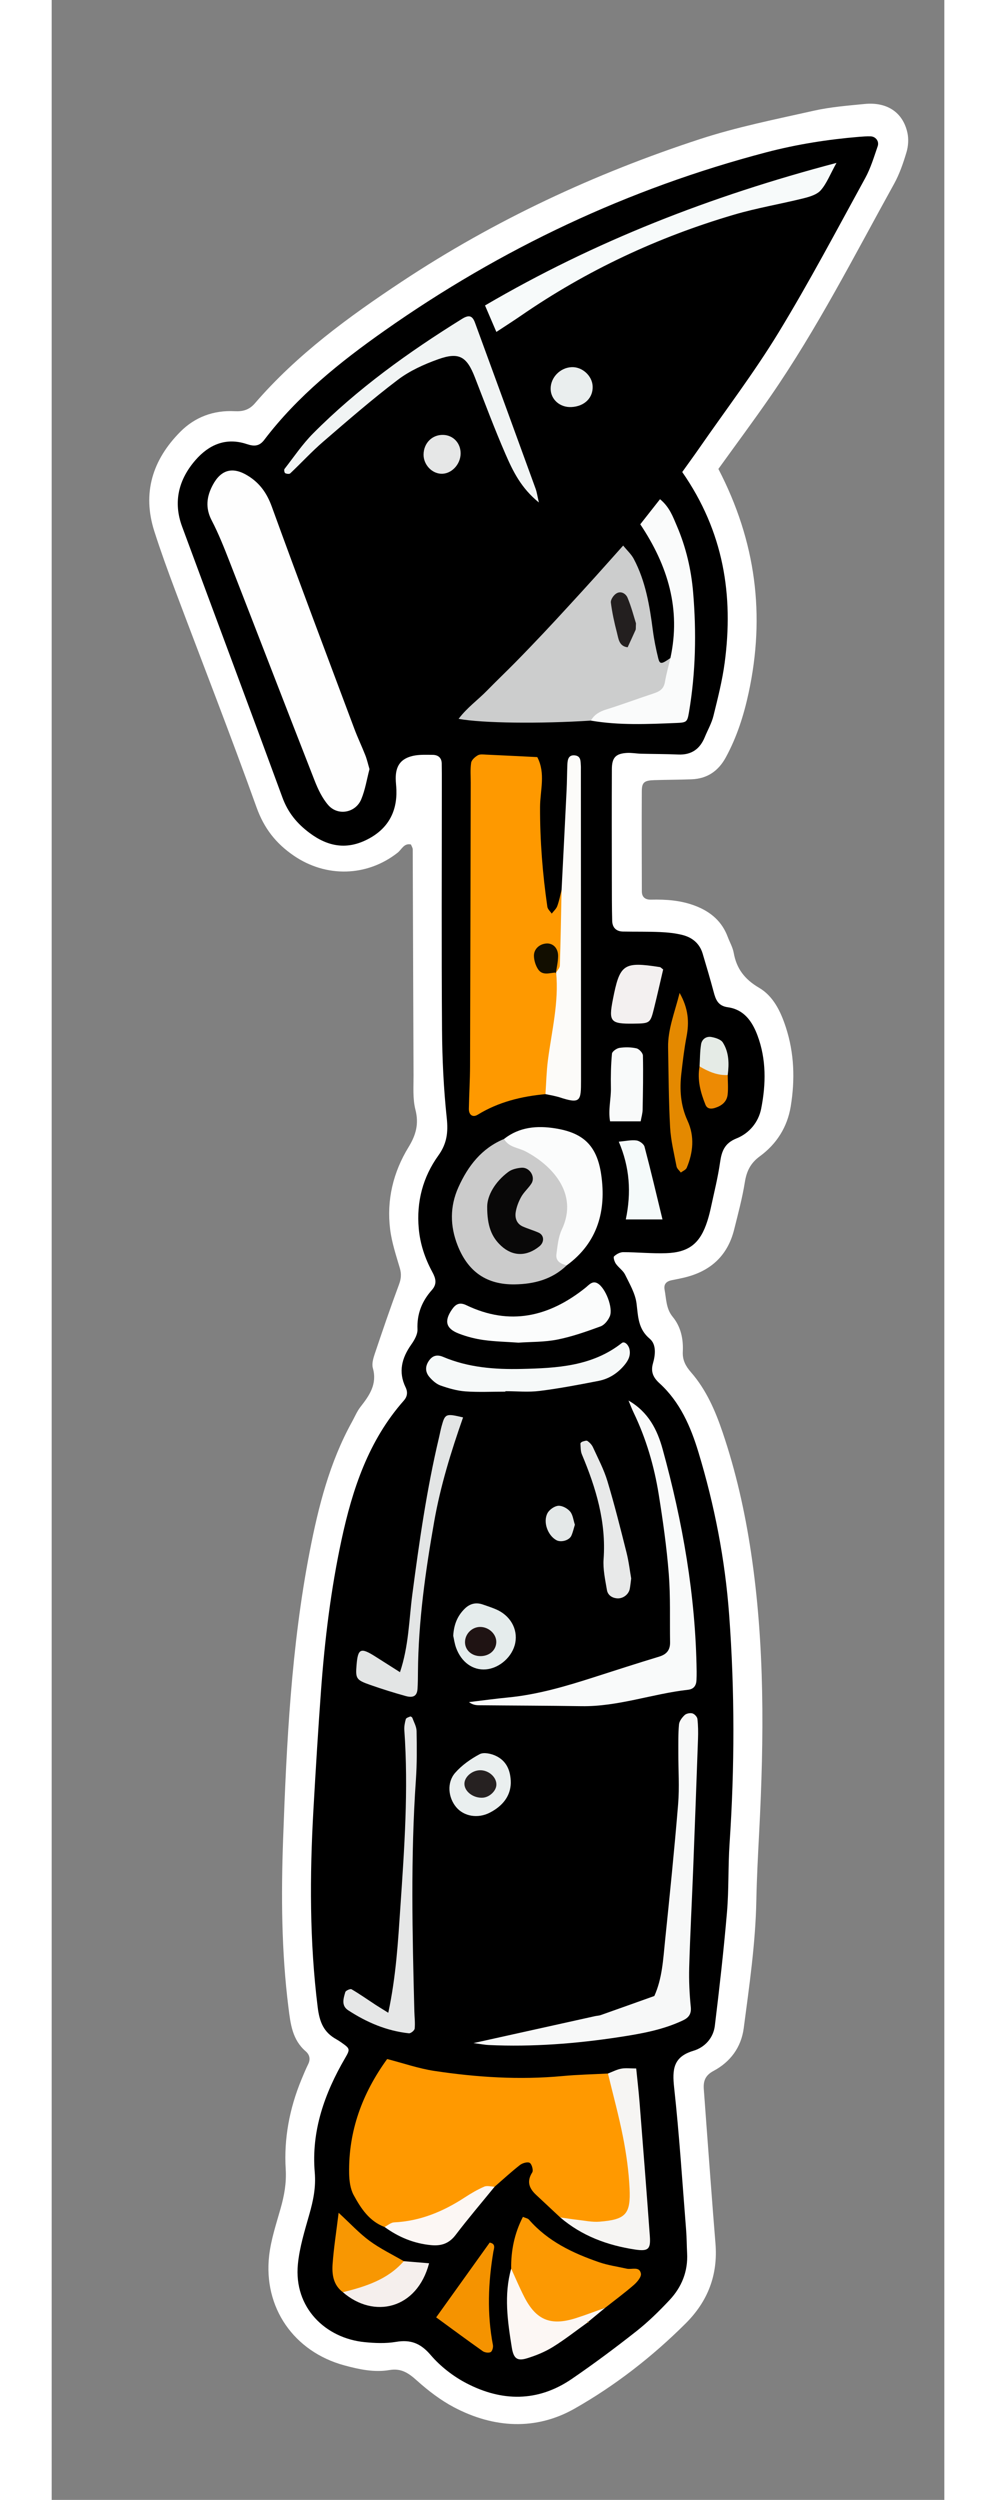 <?xml version="1.0" encoding="utf-8"?>
<!-- Generator: Adobe Illustrator 17.0.0, SVG Export Plug-In . SVG Version: 6.00 Build 0)  -->
<!DOCTYPE svg PUBLIC "-//W3C//DTD SVG 1.1//EN" "http://www.w3.org/Graphics/SVG/1.1/DTD/svg11.dtd">
<svg version="1.1" id="Capa_1" xmlns="http://www.w3.org/2000/svg" xmlns:xlink="http://www.w3.org/1999/xlink" x="0px" y="0px"
	 width="110px" height="276px" viewBox="0 0 149.547 418.667" enable-background="new 0 0 149.547 418.667"
	 xml:space="preserve">
<rect x="0" y="0" width="149.547" height="418.667" fill="#808080" stroke="none"/>
<g>
	<defs>
		<rect id="SVGID_1_" x="-1681" y="-259" width="1920" height="1080"/>
	</defs>
	<clipPath id="SVGID_2_">
		<use xlink:href="#SVGID_1_"  overflow="visible"/>
	</clipPath>
	<path clip-path="url(#SVGID_2_)" fill="#FFFFFF" d="M111.694,78.535c6.312,12.163,7.871,24.517,5.066,37.504
		c-0.816,3.78-1.965,7.385-3.811,10.782c-1.254,2.307-3.118,3.59-5.742,3.691c-2.075,0.08-4.155,0.073-6.23,0.14
		c-1.696,0.054-2.105,0.359-2.114,1.857c-0.031,5.592-0.005,11.185,0.008,16.778c0.003,1,0.614,1.403,1.53,1.382
		c2.571-0.06,5.087,0.116,7.528,1.075c2.522,0.992,4.371,2.591,5.33,5.157c0.336,0.897,0.841,1.759,1.005,2.684
		c0.476,2.671,1.852,4.437,4.252,5.846c2.387,1.401,3.616,3.968,4.477,6.605c1.421,4.352,1.554,8.795,0.82,13.265
		c-0.569,3.463-2.374,6.297-5.172,8.344c-1.569,1.149-2.222,2.496-2.517,4.349c-0.425,2.668-1.135,5.295-1.79,7.922
		c-1.119,4.489-4.084,7.074-8.523,8.082c-0.624,0.142-1.25,0.271-1.878,0.391c-0.903,0.171-1.437,0.627-1.25,1.621
		c0.292,1.55,0.241,3.171,1.35,4.517c1.384,1.682,1.805,3.723,1.698,5.853c-0.069,1.384,0.469,2.403,1.361,3.425
		c2.564,2.934,4.081,6.442,5.319,10.098c2.21,6.522,3.714,13.205,4.737,20.006c2.341,15.564,2.193,31.199,1.384,46.855
		c-0.198,3.828-0.405,7.659-0.479,11.491c-0.137,7.197-1.178,14.301-2.114,21.414c-0.421,3.205-2.239,5.654-5.068,7.161
		c-1.394,0.745-1.727,1.722-1.618,3.1c0.151,1.911,0.278,3.824,0.422,5.735c0.504,6.683,0.982,13.367,1.529,20.045
		c0.431,5.276-1.258,9.684-5.008,13.419c-5.582,5.563-11.798,10.394-18.586,14.249c-6.504,3.695-13.556,3.283-20.202-0.218
		c-2.233-1.175-4.305-2.763-6.191-4.453c-1.395-1.251-2.613-2.126-4.618-1.787c-2.556,0.434-5.081-0.106-7.569-0.781
		c-8.435-2.287-13.604-9.68-12.592-18.413c0.31-2.669,1.184-5.282,1.92-7.887c0.609-2.154,0.991-4.23,0.851-6.55
		c-0.314-5.144,0.639-10.173,2.615-14.971c0.364-0.886,0.732-1.773,1.154-2.632c0.415-0.846,0.232-1.578-0.42-2.144
		c-2.249-1.951-2.541-4.554-2.888-7.322c-1.181-9.393-1.234-18.822-0.896-28.233c0.578-16.115,1.367-32.226,4.449-48.12
		c1.464-7.552,3.336-14.957,7.096-21.754c0.464-0.837,0.832-1.75,1.415-2.495c1.507-1.924,2.833-3.82,2.074-6.504
		c-0.198-0.701,0.059-1.604,0.308-2.347c1.311-3.9,2.64-7.797,4.076-11.652c0.36-0.965,0.419-1.768,0.133-2.744
		c-0.628-2.137-1.348-4.286-1.62-6.481c-0.612-4.914,0.508-9.569,3.078-13.768c1.246-2.033,1.768-3.893,1.156-6.284
		c-0.465-1.817-0.307-3.809-0.315-5.723c-0.058-12.623-0.084-25.247-0.136-37.87c-0.001-0.266-0.19-0.532-0.299-0.818
		c-1.18-0.256-1.55,0.844-2.234,1.381c-5.157,4.047-11.99,4.179-17.367,0.513c-3.015-2.057-5-4.584-6.266-8.113
		c-4.362-12.164-9.073-24.204-13.618-36.303c-1.234-3.282-2.434-6.58-3.502-9.918c-2.061-6.435-0.295-11.984,4.335-16.66
		c2.463-2.487,5.593-3.648,9.136-3.461c1.352,0.071,2.419-0.213,3.374-1.32c7.062-8.186,15.713-14.495,24.649-20.409
		c15.523-10.274,32.276-18.08,49.94-23.851c6.199-2.024,12.649-3.306,19.027-4.739c2.787-0.627,5.674-0.853,8.528-1.133
		c3.762-0.368,6.42,1.401,7.172,4.826c0.226,1.027,0.149,2.228-0.152,3.241c-0.542,1.823-1.174,3.668-2.091,5.325
		c-6.647,12.007-12.878,24.26-20.701,35.58C117.607,70.454,114.652,74.424,111.694,78.535"/>
	<path clip-path="url(#SVGID_2_)" d="M105.638,79.052c6.957,10.008,8.619,20.662,7.108,31.961c-0.401,2.996-1.156,5.952-1.882,8.894
		c-0.302,1.224-0.963,2.358-1.446,3.54c-0.815,1.999-2.24,3.014-4.455,2.916c-2.074-0.091-4.153-0.081-6.229-0.135
		c-0.793-0.02-1.589-0.179-2.375-0.131c-1.86,0.115-2.5,0.775-2.51,2.709c-0.029,6.233-0.011,12.467-0.003,18.7
		c0.003,2.237,0,4.475,0.058,6.712c0.028,1.104,0.65,1.769,1.792,1.792c2.078,0.042,4.158-0.006,6.233,0.086
		c1.264,0.057,2.549,0.185,3.771,0.495c1.627,0.412,2.853,1.424,3.357,3.105c0.641,2.139,1.274,4.281,1.85,6.439
		c0.344,1.298,0.74,2.33,2.368,2.554c2.689,0.371,4.076,2.344,4.957,4.686c1.51,4.016,1.443,8.177,0.635,12.285
		c-0.446,2.269-1.985,4.137-4.141,4.998c-1.986,0.793-2.484,2.133-2.75,4.009c-0.358,2.521-0.987,5.005-1.521,7.5
		c-0.166,0.779-0.362,1.554-0.603,2.312c-1.191,3.737-3.051,5.268-6.929,5.399c-2.389,0.081-4.786-0.172-7.181-0.173
		c-0.523-0.001-1.14,0.335-1.527,0.709c-0.16,0.154,0.069,0.893,0.308,1.236c0.454,0.65,1.203,1.127,1.541,1.817
		c0.762,1.559,1.708,3.158,1.918,4.824c0.278,2.209,0.245,4.263,2.214,5.916c1.132,0.951,0.945,2.707,0.545,4.098
		c-0.422,1.464,0.054,2.414,1.092,3.36c3.434,3.128,5.22,7.255,6.523,11.552c2.693,8.887,4.46,17.956,5.145,27.245
		c0.942,12.774,0.927,25.534,0.066,38.306c-0.258,3.826-0.107,7.68-0.433,11.496c-0.543,6.351-1.261,12.688-2.035,19.014
		c-0.251,2.056-1.699,3.609-3.583,4.173c-3.393,1.015-3.566,3.129-3.232,6.18c0.871,7.933,1.375,15.908,2.008,23.868
		c0.101,1.273,0.094,2.554,0.163,3.831c0.166,3.05-0.896,5.686-2.934,7.862c-1.743,1.861-3.584,3.668-5.583,5.243
		c-3.513,2.768-7.108,5.446-10.798,7.971c-5.698,3.9-11.741,3.817-17.687,0.707c-2.216-1.16-4.339-2.814-5.961-4.709
		c-1.68-1.965-3.338-2.62-5.814-2.2c-1.708,0.289-3.518,0.216-5.256,0.043c-6.568-0.654-11.878-5.786-11.173-13.048
		c0.275-2.825,1.139-5.611,1.92-8.362c0.656-2.312,1.119-4.51,0.906-7.013c-0.592-6.919,1.628-13.222,5.081-19.142
		c0.886-1.521,0.838-1.586-0.635-2.626c-0.262-0.183-0.529-0.363-0.808-0.517c-2.134-1.177-2.833-2.858-3.148-5.397
		c-1.366-10.996-1.337-21.986-0.716-33.004c0.378-6.697,0.788-13.394,1.279-20.085c0.621-8.448,1.644-16.854,3.425-25.14
		c1.829-8.505,4.524-16.659,10.445-23.354c0.579-0.655,0.691-1.401,0.299-2.211c-1.261-2.604-0.64-4.929,0.955-7.185
		c0.522-0.738,1.072-1.705,1.034-2.542c-0.112-2.574,0.746-4.708,2.403-6.569c0.923-1.036,0.656-1.962,0.074-3.038
		c-1.226-2.265-2.034-4.672-2.265-7.266c-0.399-4.488,0.686-8.618,3.286-12.234c1.426-1.981,1.66-3.866,1.407-6.247
		c-0.523-4.913-0.76-9.874-0.795-14.818c-0.098-13.745-0.032-27.49-0.032-41.235c0-1.118,0.004-2.237-0.018-3.354
		c-0.02-0.979-0.627-1.435-1.524-1.443c-1.112-0.008-2.262-0.068-3.33,0.179c-2.025,0.469-2.866,1.693-2.853,3.788
		c0.004,0.638,0.097,1.274,0.116,1.913c0.115,3.713-1.452,6.494-4.738,8.219c-3.479,1.827-6.665,1.341-9.828-1.031
		c-2.13-1.596-3.612-3.421-4.531-5.926c-5.556-15.142-11.219-30.244-16.808-45.373c-1.529-4.139-0.577-7.9,2.253-11.144
		c2.264-2.596,5.119-3.825,8.587-2.67c1.195,0.398,2.079,0.406,2.921-0.702c5.581-7.348,12.701-13.048,20.163-18.3
		C75.3,41.627,96.582,31.583,119.708,25.512c5.116-1.343,10.318-2.162,15.582-2.599c0.635-0.052,1.275-0.096,1.91-0.077
		c0.84,0.024,1.47,0.822,1.182,1.656c-0.623,1.803-1.176,3.668-2.086,5.328c-4.765,8.684-9.391,17.459-14.545,25.911
		c-4.068,6.673-8.827,12.925-13.287,19.36C107.557,76.398,106.616,77.682,105.638,79.052"/>
	<path clip-path="url(#SVGID_2_)" fill="#FF9900" d="M55.772,372.963c-2.569-0.961-3.971-3.127-5.181-5.345
		c-0.571-1.049-0.737-2.419-0.758-3.648c-0.12-7.095,2.206-13.391,6.369-19.136c2.718,0.7,5.286,1.598,7.929,1.995
		c7.105,1.069,14.253,1.523,21.444,0.856c2.53-0.236,5.079-0.288,7.619-0.425c4.515,6.476,4.906,13.952,4.706,21.393
		c-0.085,3.16-3.686,4.946-7.303,4.573c-1.954-0.201-3.593-1.26-5.397-1.864c-1.356-1.266-2.713-2.529-4.064-3.799
		c-1.152-1.083-1.587-2.229-0.628-3.739c0.218-0.34-0.057-1.368-0.415-1.595c-0.344-0.22-1.216,0.023-1.633,0.348
		c-1.469,1.147-2.842,2.417-4.252,3.641c-2.611,1.119-4.676,3.111-7.173,4.433C63.481,372.532,59.799,373.518,55.772,372.963"/>
	<path clip-path="url(#SVGID_2_)" fill="#FE9900" d="M82.724,183.24c-4.016,0.373-7.855,1.3-11.343,3.443
		c-0.845,0.519-1.51,0.038-1.49-1.002c0.046-2.394,0.193-4.787,0.201-7.181c0.051-15.808,0.076-31.615,0.111-47.424
		c0.002-1.116-0.098-2.251,0.073-3.341c0.075-0.474,0.651-0.975,1.125-1.247c0.369-0.212,0.933-0.128,1.407-0.107
		c2.85,0.127,5.697,0.274,8.545,0.413c1.432,2.716,0.473,5.59,0.465,8.376c-0.017,5.605,0.419,11.16,1.224,16.695
		c0.06,0.407,0.479,0.763,0.731,1.142c0.317-0.415,0.752-0.786,0.926-1.254c0.322-0.868,0.493-1.792,0.727-2.693
		c2.508,4.264,1.638,8.711,0.724,13.151c-2.007,2.132-2.106-0.493-3.446-1.555c0.705,1.714,2.079,2.285,2.641,3.437
		C86.337,170.736,84.956,177.046,82.724,183.24"/>
	<path clip-path="url(#SVGID_2_)" fill="#FEFEFE" d="M53.245,128.807c-0.448,1.695-0.716,3.46-1.383,5.057
		c-0.955,2.283-3.92,2.82-5.53,0.966c-1.01-1.162-1.718-2.662-2.288-4.117c-4.766-12.171-9.455-24.371-14.201-36.55
		c-0.926-2.374-1.866-4.76-3.039-7.015c-1.089-2.093-0.839-4.006,0.184-5.922c1.411-2.64,3.399-3.103,5.932-1.522
		c1.975,1.233,3.15,2.918,3.964,5.16c4.514,12.435,9.189,24.812,13.828,37.202c0.557,1.49,1.25,2.929,1.831,4.411
		C52.829,127.207,53,127.982,53.245,128.807"/>
	<path clip-path="url(#SVGID_2_)" fill="#CCCDCD" d="M90.326,120.683c-8.473,0.544-18.167,0.443-22.154-0.295
		c1.425-1.887,3.229-3.162,4.736-4.705c1.563-1.601,3.185-3.144,4.755-4.737c1.57-1.595,3.118-3.211,4.655-4.836
		c1.428-1.51,2.834-3.039,4.24-4.569c1.515-1.647,3.024-3.298,4.524-4.96c1.494-1.656,2.973-3.326,4.661-5.214
		c0.671,0.828,1.366,1.458,1.779,2.237c1.979,3.734,2.654,7.828,3.193,11.96c0.204,1.571,0.523,3.134,0.901,4.673
		c0.259,1.049,0.544,1.024,2.041-0.034c1.412,3.637,0.1,5.992-3.376,7.473C97.065,119.047,93.572,119.446,90.326,120.683"/>
	<path clip-path="url(#SVGID_2_)" fill="#F7F8F8" d="M70.664,342.166c7.359-1.632,13.869-3.076,20.379-4.517
		c0.311-0.069,0.642-0.07,0.939-0.174c2.997-1.058,5.989-2.13,8.982-3.198c1.331-2.953,1.475-6.144,1.799-9.285
		c0.785-7.611,1.562-15.223,2.186-22.848c0.234-2.841,0.026-5.717,0.034-8.577c0.006-1.59-0.035-3.189,0.112-4.769
		c0.051-0.557,0.511-1.159,0.948-1.569c0.288-0.269,0.911-0.389,1.301-0.28c0.351,0.099,0.798,0.576,0.839,0.93
		c0.127,1.102,0.137,2.227,0.098,3.341c-0.258,7.332-0.53,14.663-0.817,21.994c-0.212,5.418-0.504,10.833-0.658,16.253
		c-0.064,2.222,0.046,4.463,0.266,6.676c0.119,1.202-0.405,1.79-1.319,2.222c-3.358,1.588-6.988,2.231-10.601,2.784
		c-7.265,1.115-14.583,1.678-21.945,1.341C72.576,342.462,71.949,342.334,70.664,342.166"/>
	<path clip-path="url(#SVGID_2_)" fill="#F9FAFA" d="M96.637,234.552c3.347,1.929,4.828,4.918,5.714,8.135
		c3.356,12.189,5.538,24.574,5.701,37.259c0.006,0.478-0.007,0.957-0.027,1.435c-0.039,0.901-0.454,1.504-1.398,1.61
		c-5.992,0.671-11.748,2.845-17.864,2.75c-5.745-0.09-11.492-0.098-17.238-0.156c-0.541-0.006-1.081-0.119-1.615-0.527
		c2.173-0.26,4.343-0.564,6.521-0.773c4.958-0.476,9.692-1.874,14.403-3.388c3.64-1.17,7.278-2.345,10.936-3.454
		c1.258-0.381,1.852-1.109,1.831-2.405c-0.064-3.824,0.083-7.665-0.218-11.471c-0.351-4.448-0.979-8.882-1.684-13.29
		c-0.759-4.734-2.1-9.32-4.188-13.664C97.188,235.941,96.926,235.24,96.637,234.552"/>
	<path clip-path="url(#SVGID_2_)" fill="#CBCBCB" d="M86.292,211.909c-2.437,2.357-5.469,3.147-8.729,3.193
		c-4.676,0.066-7.812-2.1-9.553-6.517c-1.286-3.261-1.316-6.54,0.133-9.757c1.606-3.567,3.891-6.526,7.643-8.082
		c9.051,1.72,12.705,7.142,10.66,15.963C86.04,208.463,86.089,210.169,86.292,211.909"/>
	<path clip-path="url(#SVGID_2_)" fill="#F7FAFA" d="M131.482,27.28c-1.094,1.973-1.651,3.464-2.634,4.582
		c-0.65,0.738-1.873,1.096-2.906,1.354c-3.861,0.96-7.807,1.615-11.618,2.735c-12.775,3.754-24.706,9.338-35.687,16.907
		c-1.291,0.89-2.616,1.731-4.137,2.733c-0.681-1.589-1.228-2.863-1.901-4.434C90.946,40.417,110.377,32.845,131.482,27.28"/>
	<path clip-path="url(#SVGID_2_)" fill="#FC9902" d="M76.98,379.934c-0.04-3.051,0.562-5.942,1.967-8.667
		c0.454,0.2,0.829,0.251,1.014,0.465c3.161,3.626,7.328,5.607,11.746,7.131c1.49,0.514,3.082,0.735,4.629,1.081
		c0.848,0.189,2.139-0.447,2.379,0.818c0.105,0.55-0.621,1.418-1.178,1.902c-1.542,1.343-3.194,2.56-4.802,3.827
		c-0.305,0.099-0.617,0.187-0.895,0.341C82.698,391.879,78.945,390.138,76.98,379.934"/>
	<path clip-path="url(#SVGID_2_)" fill="#FAFBFB" d="M90.326,120.683c0.58-1.008,1.464-1.517,2.577-1.863
		c2.687-0.835,5.324-1.823,7.997-2.705c0.958-0.317,1.644-0.755,1.833-1.857c0.234-1.365,0.61-2.705,0.924-4.055
		c1.775-8.151-0.402-15.444-5.048-22.398c1.069-1.359,2.127-2.704,3.307-4.203c1.608,1.326,2.166,2.951,2.826,4.486
		c1.525,3.55,2.401,7.303,2.722,11.115c0.562,6.694,0.435,13.397-0.691,20.049c-0.282,1.668-0.376,1.758-2.143,1.829
		C99.853,121.274,95.075,121.501,90.326,120.683"/>
	<path clip-path="url(#SVGID_2_)" fill="#F1F4F4" d="M81.623,84.154c-2.99-2.416-4.355-5.256-5.592-8.096
		c-1.841-4.231-3.457-8.561-5.132-12.862c-1.356-3.483-2.636-4.282-6.142-3.031c-2.372,0.845-4.778,1.935-6.768,3.444
		c-4.31,3.268-8.403,6.83-12.505,10.365c-1.928,1.663-3.661,3.553-5.516,5.304c-0.153,0.143-0.616,0.09-0.848-0.034
		c-0.134-0.071-0.223-0.565-0.117-0.701c1.562-2.005,2.997-4.145,4.778-5.939c7.456-7.509,16.001-13.633,24.963-19.199
		c1.172-0.728,1.739-0.549,2.178,0.645c3.398,9.266,6.783,18.538,10.157,27.812C81.283,82.423,81.36,83.028,81.623,84.154"/>
	<path clip-path="url(#SVGID_2_)" fill="#FCFBF9" d="M84.481,162.923c0.228-0.399,0.641-0.792,0.653-1.197
		c0.134-4.218,0.203-8.438,0.29-12.662c0.282-5.572,0.57-11.14,0.84-16.708c0.07-1.433,0.07-2.868,0.129-4.301
		c0.033-0.814,0.169-1.671,1.261-1.549c1.063,0.12,0.942,1.054,1.003,1.812c0.012,0.158,0.001,0.318,0.002,0.478
		c0.006,17.369,0.009,34.738,0.023,52.107c0.002,3.501-0.052,4.049-3.723,2.826c-0.354-0.094-0.708-0.18-1.066-0.259
		c-0.391-0.077-0.78-0.154-1.171-0.231c0.132-1.887,0.17-3.787,0.411-5.661c0.629-4.889,1.864-9.717,1.381-14.71L84.481,162.923z"/>
	<path clip-path="url(#SVGID_2_)" fill="#FBFCFC" d="M86.292,211.909c-1.004-0.231-1.887-0.686-1.731-1.868
		c0.183-1.395,0.316-2.882,0.904-4.124c2.918-6.165-1.872-10.899-6.091-13.094c-1.232-0.642-2.803-0.664-3.588-2.077
		c2.566-2.021,5.554-2.262,8.585-1.774c4.605,0.741,6.975,2.78,7.696,7.773C92.931,202.722,91.5,208.106,86.292,211.909"/>
	<path clip-path="url(#SVGID_2_)" fill="#E6E7E7" d="M56.392,337.087c1.317-6.193,1.633-11.923,2.021-17.632
		c0.674-9.884,1.374-19.773,0.668-29.692c-0.043-0.612,0.079-1.256,0.246-1.851c0.057-0.207,0.474-0.337,0.75-0.444
		c0.078-0.03,0.305,0.116,0.345,0.225c0.267,0.73,0.698,1.468,0.711,2.21c0.046,2.716,0.074,5.443-0.113,8.15
		c-0.897,12.937-0.592,25.878-0.259,38.821c0.025,0.959,0.15,1.926,0.052,2.87c-0.031,0.305-0.658,0.816-0.964,0.782
		c-3.721-0.398-7.077-1.832-10.181-3.862c-1.188-0.776-0.784-1.985-0.477-3.039c0.074-0.254,0.84-0.597,1.041-0.478
		c1.375,0.804,2.681,1.724,4.014,2.599C54.76,336.083,55.288,336.398,56.392,337.087"/>
	<path clip-path="url(#SVGID_2_)" fill="#E3E5E5" d="M58.353,280.048c1.479-4.425,1.508-8.761,2.065-13.006
		c1.163-8.842,2.42-17.665,4.485-26.353c0.147-0.62,0.26-1.249,0.429-1.862c0.575-2.08,0.707-2.131,3.59-1.447
		c-2.006,5.714-3.789,11.477-4.84,17.454c-1.464,8.326-2.644,16.673-2.718,25.145c-0.009,0.956-0.01,1.914-0.073,2.867
		c-0.079,1.151-0.678,1.559-1.986,1.196c-1.99-0.554-3.967-1.171-5.916-1.855c-2.401-0.844-2.501-1.056-2.307-3.399
		c0.224-2.711,0.696-2.915,3.146-1.359C55.549,278.268,56.871,279.107,58.353,280.048"/>
	<path clip-path="url(#SVGID_2_)" fill="#FBFCFC" d="M78.203,224.862c-2.055-0.145-3.972-0.183-5.857-0.446
		c-1.402-0.197-2.811-0.561-4.132-1.071c-2.193-0.846-2.489-2.119-1.139-4.062c0.613-0.883,1.273-1.235,2.381-0.703
		c7.295,3.504,13.88,1.958,19.968-2.912c0.599-0.48,1.166-1.242,2.042-0.735c1.332,0.772,2.623,4.129,2.043,5.509
		c-0.285,0.675-0.898,1.455-1.544,1.691c-2.372,0.869-4.783,1.721-7.251,2.212C82.549,224.777,80.285,224.716,78.203,224.862"/>
	<path clip-path="url(#SVGID_2_)" fill="#F6F9F9" d="M76.011,233.065c-2.233,0-4.476,0.117-6.697-0.042
		c-1.407-0.102-2.821-0.514-4.162-0.983c-0.704-0.247-1.36-0.834-1.861-1.418c-0.663-0.774-0.768-1.682-0.158-2.633
		c0.628-0.978,1.428-1.179,2.441-0.749c4.211,1.787,8.649,2.126,13.146,2.021c5.932-0.139,11.83-0.432,16.797-4.342
		c0.444-0.351,1.104,0.292,1.269,0.978c0.256,1.064-0.158,1.891-0.769,2.645c-1.141,1.406-2.621,2.376-4.389,2.721
		c-3.278,0.641-6.567,1.268-9.879,1.683c-1.884,0.237-3.823,0.043-5.736,0.043C76.012,233.015,76.012,233.041,76.011,233.065"/>
	<path clip-path="url(#SVGID_2_)" fill="#F6F5F3" d="M85.2,371.363c0.931,0.131,1.859,0.283,2.793,0.387
		c1.26,0.138,2.538,0.422,3.783,0.323c4.388-0.347,5.251-1.236,5.037-5.608c-0.138-2.851-0.537-5.711-1.086-8.516
		c-0.704-3.59-1.676-7.128-2.533-10.689c0.738-0.281,1.458-0.668,2.223-0.812c0.747-0.141,1.541-0.031,2.511-0.031
		c0.193,1.937,0.414,3.821,0.564,5.71c0.591,7.475,1.184,14.95,1.723,22.429c0.154,2.132-0.292,2.515-2.477,2.185
		C93.099,376.04,88.82,374.458,85.2,371.363"/>
	<path clip-path="url(#SVGID_2_)" fill="#F59300" d="M64.414,388.098c3.103-4.334,6.036-8.431,8.966-12.522
		c1.085,0.194,0.704,1.015,0.625,1.482c-0.881,5.228-1.084,10.445-0.079,15.683c0.072,0.375-0.12,1.048-0.388,1.179
		c-0.342,0.168-0.989,0.074-1.325-0.163C69.623,391.93,67.076,390.041,64.414,388.098"/>
	<path clip-path="url(#SVGID_2_)" fill="#FCF7F4" d="M76.98,379.934c0.725,1.577,1.396,3.181,2.186,4.726
		c1.993,3.903,4.432,4.907,8.648,3.571c1.657-0.526,3.281-1.157,4.921-1.74c-0.951,0.786-1.903,1.572-2.855,2.358l-0.108,0.109
		c-1.938,1.384-3.813,2.869-5.834,4.116c-1.325,0.818-2.821,1.426-4.315,1.883c-1.642,0.502-2.242,0.031-2.537-1.803
		C76.38,388.757,75.742,384.351,76.98,379.934"/>
	<path clip-path="url(#SVGID_2_)" fill="#F89702" d="M48.787,383.886c-1.611-1.195-1.85-2.968-1.724-4.727
		c0.193-2.688,0.618-5.36,1.01-8.577c1.985,1.828,3.459,3.439,5.186,4.706c1.782,1.309,3.81,2.283,5.73,3.403
		C57.093,382.845,53.754,384.545,48.787,383.886"/>
	<path clip-path="url(#SVGID_2_)" fill="#E8E9E9" d="M97.087,264.355c-0.112,0.828-0.148,1.303-0.245,1.766
		c-0.195,0.93-1.149,1.637-2.107,1.563c-0.882-0.069-1.574-0.558-1.713-1.393c-0.288-1.718-0.682-3.481-0.559-5.191
		c0.451-6.216-1.28-11.926-3.641-17.536c-0.226-0.54-0.195-1.194-0.239-1.799c-0.008-0.104,0.19-0.283,0.324-0.324
		c0.28-0.086,0.68-0.242,0.853-0.119c0.372,0.265,0.732,0.642,0.921,1.054c0.853,1.87,1.831,3.712,2.421,5.668
		c1.191,3.952,2.195,7.961,3.202,11.966C96.689,261.542,96.871,263.125,97.087,264.355"/>
	<path clip-path="url(#SVGID_2_)" fill="#E48900" d="M105.199,166.286c1.497,2.644,1.621,4.922,1.157,7.344
		c-0.387,2.023-0.628,4.077-0.863,6.126c-0.314,2.723-0.144,5.368,1.037,7.938c1.193,2.598,0.952,5.283-0.137,7.879
		c-0.144,0.345-0.651,0.539-0.99,0.802c-0.248-0.34-0.646-0.652-0.719-1.027c-0.416-2.176-0.959-4.355-1.079-6.554
		c-0.242-4.452-0.254-8.917-0.336-13.378C103.214,172.385,104.36,169.626,105.199,166.286"/>
	<path clip-path="url(#SVGID_2_)" fill="#E5ECEC" d="M67.272,273.948c0.112-1.919,0.721-3.327,1.888-4.497
		c0.862-0.863,1.865-1.141,3.026-0.754c0.743,0.247,1.485,0.504,2.208,0.805c2.408,1.006,3.723,3.282,3.274,5.626
		c-0.439,2.298-2.616,4.26-4.938,4.451c-2.161,0.179-4.095-1.192-4.975-3.606C67.49,275.244,67.389,274.454,67.272,273.948"/>
	<path clip-path="url(#SVGID_2_)" fill="#FCF7F4" d="M55.772,372.963c0.528-0.269,1.046-0.746,1.585-0.772
		c4.372-0.208,8.224-1.812,11.833-4.167c1.045-0.683,2.136-1.322,3.276-1.818c0.486-0.211,1.154-0.003,1.741,0.013
		c-2.184,2.682-4.434,5.318-6.528,8.071c-1.092,1.437-2.395,1.876-4.094,1.716C60.682,375.733,58.109,374.663,55.772,372.963"/>
	<path clip-path="url(#SVGID_2_)" fill="#F3F0F0" d="M102.445,162.359c-0.486,2.074-0.971,4.235-1.502,6.385
		c-0.657,2.657-0.674,2.652-3.476,2.689c-3.848,0.051-4.173-0.325-3.459-3.997c1.167-5.999,1.768-6.418,7.88-5.474
		C102.028,161.983,102.147,162.141,102.445,162.359"/>
	<path clip-path="url(#SVGID_2_)" fill="#EAEFEF" d="M76.918,298.583c-0.043,2.241-1.391,3.892-3.513,4.988
		c-2.018,1.042-4.36,0.627-5.652-0.935c-1.333-1.612-1.58-4.105-0.159-5.732c1.116-1.278,2.604-2.323,4.111-3.127
		c0.672-0.359,1.901-0.096,2.693,0.276C76.124,294.865,76.905,296.404,76.918,298.583"/>
	<path clip-path="url(#SVGID_2_)" fill="#F9FAFA" d="M98.677,187.794h-5.128c-0.346-1.91,0.178-3.767,0.14-5.6
		c-0.041-1.908,0.003-3.826,0.176-5.725c0.034-0.376,0.785-0.907,1.263-0.977c0.932-0.137,1.934-0.127,2.848,0.081
		c0.444,0.101,1.067,0.78,1.077,1.209c0.065,3.024,0.009,6.052-0.05,9.077C98.991,186.464,98.805,187.065,98.677,187.794"/>
	<path clip-path="url(#SVGID_2_)" fill="#F5FAFA" d="M95.007,191.203c1.137-0.101,2.069-0.319,2.961-0.208
		c0.501,0.062,1.232,0.591,1.352,1.044c1.049,3.965,1.985,7.961,3.011,12.184h-6.148C97.127,199.706,96.842,195.493,95.007,191.203"
		/>
	<path clip-path="url(#SVGID_2_)" fill="#F5EFED" d="M48.787,383.886c3.801-0.947,7.494-2.102,10.201-5.195
		c1.404,0.115,2.807,0.23,4.243,0.347C61.198,386.754,53.968,388.379,48.787,383.886"/>
	<path clip-path="url(#SVGID_2_)" fill="#EAEEEE" d="M87.062,68.173c-1.896,0.091-3.438-1.251-3.47-3.022
		c-0.035-1.922,1.603-3.606,3.563-3.665c1.739-0.051,3.374,1.434,3.473,3.154C90.742,66.609,89.27,68.067,87.062,68.173"/>
	<path clip-path="url(#SVGID_2_)" fill="#E6E7E7" d="M68.513,75.974c-0.027,1.86-1.598,3.462-3.302,3.368
		c-1.583-0.088-2.92-1.562-2.909-3.208c0.014-1.931,1.45-3.363,3.311-3.3C67.297,72.892,68.537,74.235,68.513,75.974"/>
	<path clip-path="url(#SVGID_2_)" fill="#E5EBE6" d="M108.539,178.594c0.075-1.237,0.06-2.49,0.257-3.708
		c0.138-0.847,0.866-1.373,1.721-1.217c0.688,0.124,1.593,0.404,1.92,0.92c1.047,1.65,1.07,3.554,0.823,5.453
		C110.968,181.899,109.834,179.984,108.539,178.594"/>
	<path clip-path="url(#SVGID_2_)" fill="#ED8A03" d="M108.539,178.594c1.459,0.855,2.973,1.532,4.721,1.449
		c0.004,1.09,0.104,2.192-0.014,3.27c-0.134,1.222-1.008,1.891-2.144,2.242c-0.664,0.206-1.293,0.15-1.57-0.534
		C108.701,182.964,108.134,180.849,108.539,178.594"/>
	<path clip-path="url(#SVGID_2_)" fill="#E4E8E8" d="M87.653,255.353c-0.201,0.646-0.333,1.268-0.587,1.834
		c-0.352,0.791-1.726,1.171-2.502,0.757c-1.444-0.773-2.297-3.046-1.498-4.533c0.317-0.591,1.164-1.185,1.81-1.232
		c0.65-0.046,1.53,0.432,1.977,0.961C87.323,253.696,87.397,254.584,87.653,255.353"/>
	<path clip-path="url(#SVGID_2_)" fill="#FE9900" d="M83.893,183.47c0.358,0.087,0.717,0.174,1.07,0.26
		C84.603,183.642,84.248,183.556,83.893,183.47"/>
	<polygon clip-path="url(#SVGID_2_)" fill="#FC9902" points="89.772,388.959 89.705,388.779 89.881,388.849 89.957,389.028 	"/>
	<path clip-path="url(#SVGID_2_)" fill="#120E00" d="M84.515,162.868c-1.062,0.046-2.282,0.602-3.04-0.559
		c-0.401-0.616-0.651-1.429-0.683-2.166c-0.048-1.177,0.907-2.045,2.076-2.133c1.115-0.084,1.994,0.78,1.977,2.12
		c-0.012,0.933-0.235,1.864-0.363,2.794C84.481,162.923,84.515,162.868,84.515,162.868"/>
	<path clip-path="url(#SVGID_2_)" fill="#231F1F" d="M97.89,104.396c-0.043,0.787-0.007,0.963-0.066,1.097
		c-0.434,0.976-0.886,1.943-1.332,2.912c-1.455-0.175-1.528-1.43-1.79-2.434c-0.435-1.662-0.805-3.352-1.021-5.053
		c-0.06-0.464,0.412-1.177,0.847-1.481c0.809-0.568,1.659-0.021,1.946,0.663C97.132,101.666,97.552,103.334,97.89,104.396"/>
	<path clip-path="url(#SVGID_2_)" fill="#090808" d="M72.962,202.034c0.025-1.79,1.269-4.091,3.559-5.784
		c0.586-0.433,1.44-0.625,2.191-0.685c1.354-0.107,2.372,1.512,1.674,2.625c-0.499,0.795-1.262,1.431-1.718,2.245
		c-0.448,0.8-0.801,1.712-0.935,2.613c-0.141,0.961,0.179,1.912,1.191,2.36c0.862,0.382,1.78,0.641,2.643,1.024
		c0.957,0.425,1.011,1.587,0.147,2.292c-2.119,1.728-4.464,1.726-6.418-0.079C73.703,207.174,72.94,205.313,72.962,202.034"/>
	<path clip-path="url(#SVGID_2_)" fill="#1F1313" d="M71.758,272.471c1.494-0.017,2.8,1.235,2.727,2.616
		c-0.069,1.285-1.121,2.223-2.545,2.27c-1.611,0.053-2.819-1.096-2.685-2.553C69.372,273.516,70.479,272.486,71.758,272.471"/>
	<path clip-path="url(#SVGID_2_)" fill="#262121" d="M71.682,296.472c1.513-0.075,2.932,1.196,2.816,2.522
		c-0.086,1-1.173,1.999-2.258,2.074c-1.556,0.108-3.053-0.992-3.093-2.275C69.11,297.656,70.329,296.539,71.682,296.472"/>
</g>
</svg>
